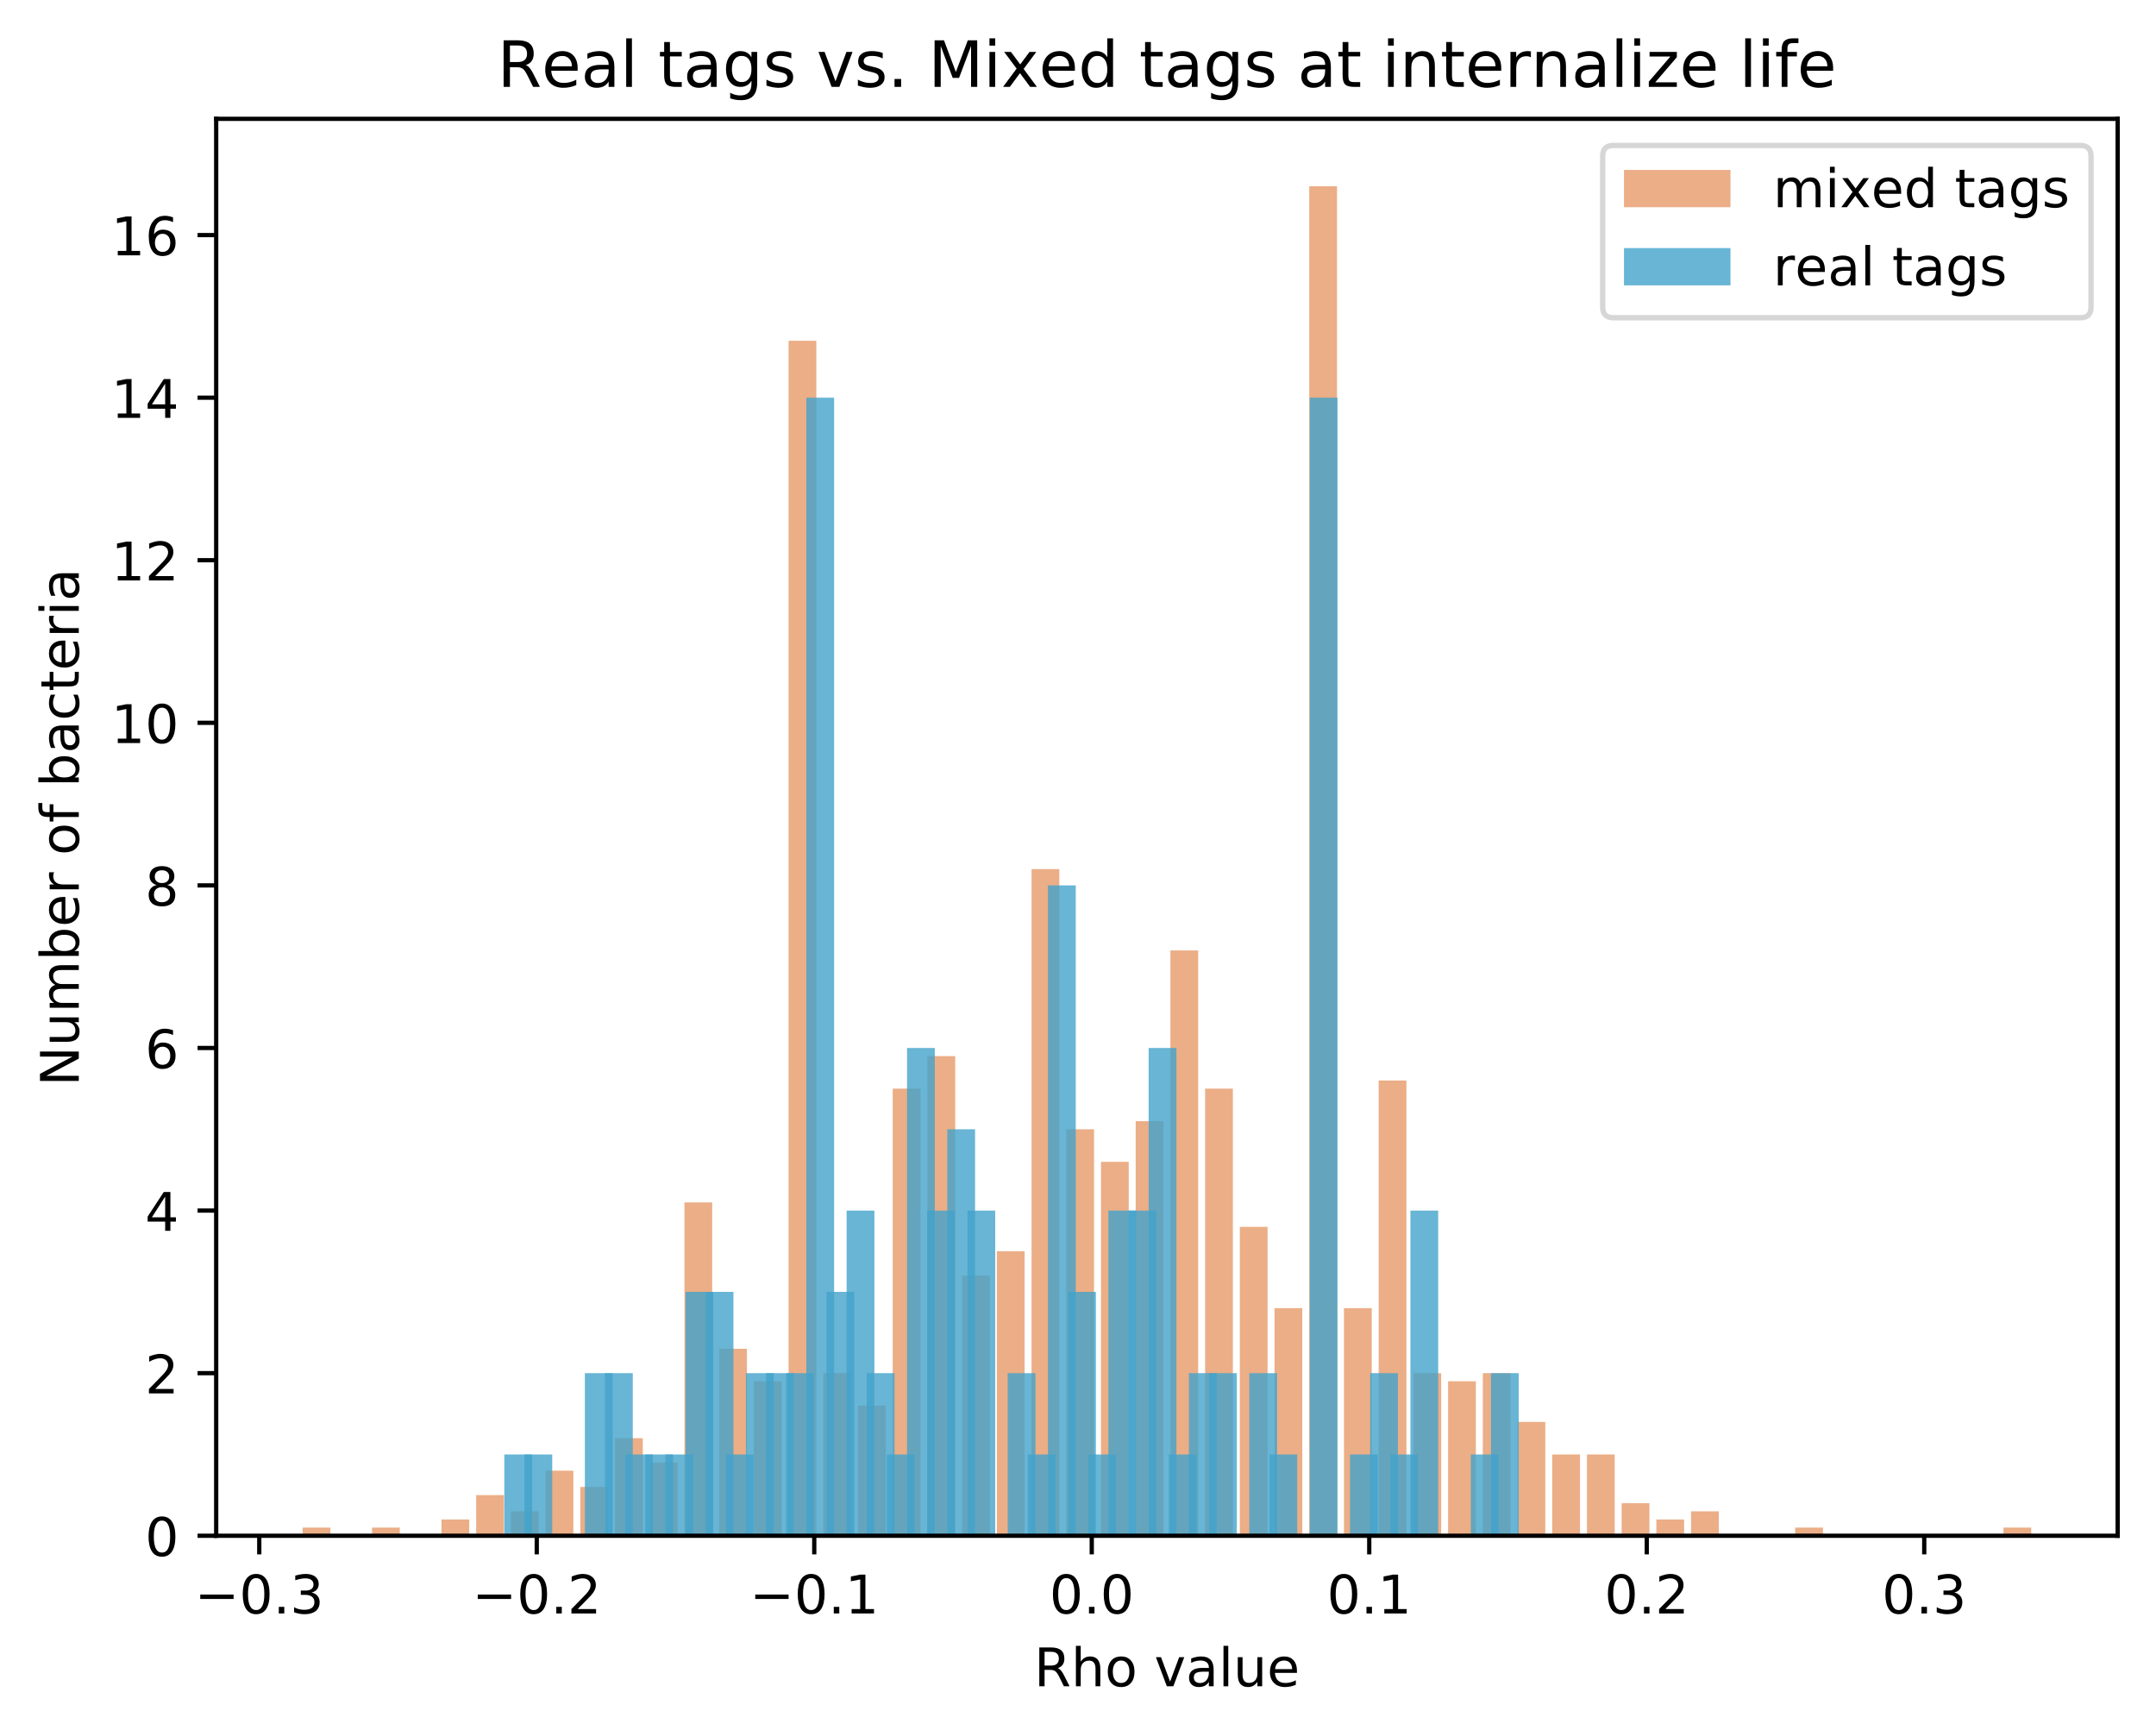 <?xml version="1.0" encoding="utf-8" standalone="no"?>
<!DOCTYPE svg PUBLIC "-//W3C//DTD SVG 1.1//EN"
  "http://www.w3.org/Graphics/SVG/1.1/DTD/svg11.dtd">
<!-- Created with matplotlib (https://matplotlib.org/) -->
<svg height="325.986pt" version="1.1" viewBox="0 0 404.923 325.986" width="404.923pt" xmlns="http://www.w3.org/2000/svg" xmlns:xlink="http://www.w3.org/1999/xlink">
 <defs>
  <style type="text/css">
*{stroke-linecap:butt;stroke-linejoin:round;}
  </style>
 </defs>
 <g id="figure_1">
  <g id="patch_1">
   <path d="M 0 325.986 
L 404.923 325.986 
L 404.923 0 
L 0 0 
z
" style="fill:#ffffff;"/>
  </g>
  <g id="axes_1">
   <g id="patch_2">
    <path d="M 40.603 288.43 
L 397.723 288.43 
L 397.723 22.318 
L 40.603 22.318 
z
" style="fill:#ffffff;"/>
   </g>
   <g id="patch_3">
    <path clip-path="url(#p98c7c4fa79)" d="M 56.836 288.43 
L 62.051 288.43 
L 62.051 286.903 
L 56.836 286.903 
z
" style="fill:#d95f0e;opacity:0.5;"/>
   </g>
   <g id="patch_4">
    <path clip-path="url(#p98c7c4fa79)" d="M 63.355 288.43 
L 68.57 288.43 
L 68.57 288.43 
L 63.355 288.43 
z
" style="fill:#d95f0e;opacity:0.5;"/>
   </g>
   <g id="patch_5">
    <path clip-path="url(#p98c7c4fa79)" d="M 69.874 288.43 
L 75.09 288.43 
L 75.09 286.903 
L 69.874 286.903 
z
" style="fill:#d95f0e;opacity:0.5;"/>
   </g>
   <g id="patch_6">
    <path clip-path="url(#p98c7c4fa79)" d="M 76.393 288.43 
L 81.609 288.43 
L 81.609 288.43 
L 76.393 288.43 
z
" style="fill:#d95f0e;opacity:0.5;"/>
   </g>
   <g id="patch_7">
    <path clip-path="url(#p98c7c4fa79)" d="M 82.913 288.43 
L 88.128 288.43 
L 88.128 285.377 
L 82.913 285.377 
z
" style="fill:#d95f0e;opacity:0.5;"/>
   </g>
   <g id="patch_8">
    <path clip-path="url(#p98c7c4fa79)" d="M 89.432 288.43 
L 94.647 288.43 
L 94.647 280.796 
L 89.432 280.796 
z
" style="fill:#d95f0e;opacity:0.5;"/>
   </g>
   <g id="patch_9">
    <path clip-path="url(#p98c7c4fa79)" d="M 95.951 288.43 
L 101.166 288.43 
L 101.166 283.85 
L 95.951 283.85 
z
" style="fill:#d95f0e;opacity:0.5;"/>
   </g>
   <g id="patch_10">
    <path clip-path="url(#p98c7c4fa79)" d="M 102.47 288.43 
L 107.685 288.43 
L 107.685 276.216 
L 102.47 276.216 
z
" style="fill:#d95f0e;opacity:0.5;"/>
   </g>
   <g id="patch_11">
    <path clip-path="url(#p98c7c4fa79)" d="M 108.989 288.43 
L 114.205 288.43 
L 114.205 279.27 
L 108.989 279.27 
z
" style="fill:#d95f0e;opacity:0.5;"/>
   </g>
   <g id="patch_12">
    <path clip-path="url(#p98c7c4fa79)" d="M 115.508 288.43 
L 120.724 288.43 
L 120.724 270.109 
L 115.508 270.109 
z
" style="fill:#d95f0e;opacity:0.5;"/>
   </g>
   <g id="patch_13">
    <path clip-path="url(#p98c7c4fa79)" d="M 122.028 288.43 
L 127.243 288.43 
L 127.243 274.689 
L 122.028 274.689 
z
" style="fill:#d95f0e;opacity:0.5;"/>
   </g>
   <g id="patch_14">
    <path clip-path="url(#p98c7c4fa79)" d="M 128.547 288.43 
L 133.762 288.43 
L 133.762 225.833 
L 128.547 225.833 
z
" style="fill:#d95f0e;opacity:0.5;"/>
   </g>
   <g id="patch_15">
    <path clip-path="url(#p98c7c4fa79)" d="M 135.066 288.43 
L 140.281 288.43 
L 140.281 253.315 
L 135.066 253.315 
z
" style="fill:#d95f0e;opacity:0.5;"/>
   </g>
   <g id="patch_16">
    <path clip-path="url(#p98c7c4fa79)" d="M 141.585 288.43 
L 146.8 288.43 
L 146.8 259.422 
L 141.585 259.422 
z
" style="fill:#d95f0e;opacity:0.5;"/>
   </g>
   <g id="patch_17">
    <path clip-path="url(#p98c7c4fa79)" d="M 148.104 288.43 
L 153.32 288.43 
L 153.32 63.998 
L 148.104 63.998 
z
" style="fill:#d95f0e;opacity:0.5;"/>
   </g>
   <g id="patch_18">
    <path clip-path="url(#p98c7c4fa79)" d="M 154.623 288.43 
L 159.839 288.43 
L 159.839 257.895 
L 154.623 257.895 
z
" style="fill:#d95f0e;opacity:0.5;"/>
   </g>
   <g id="patch_19">
    <path clip-path="url(#p98c7c4fa79)" d="M 161.143 288.43 
L 166.358 288.43 
L 166.358 264.002 
L 161.143 264.002 
z
" style="fill:#d95f0e;opacity:0.5;"/>
   </g>
   <g id="patch_20">
    <path clip-path="url(#p98c7c4fa79)" d="M 167.662 288.43 
L 172.877 288.43 
L 172.877 204.459 
L 167.662 204.459 
z
" style="fill:#d95f0e;opacity:0.5;"/>
   </g>
   <g id="patch_21">
    <path clip-path="url(#p98c7c4fa79)" d="M 174.181 288.43 
L 179.396 288.43 
L 179.396 198.352 
L 174.181 198.352 
z
" style="fill:#d95f0e;opacity:0.5;"/>
   </g>
   <g id="patch_22">
    <path clip-path="url(#p98c7c4fa79)" d="M 180.7 288.43 
L 185.915 288.43 
L 185.915 239.574 
L 180.7 239.574 
z
" style="fill:#d95f0e;opacity:0.5;"/>
   </g>
   <g id="patch_23">
    <path clip-path="url(#p98c7c4fa79)" d="M 187.219 288.43 
L 192.435 288.43 
L 192.435 234.994 
L 187.219 234.994 
z
" style="fill:#d95f0e;opacity:0.5;"/>
   </g>
   <g id="patch_24">
    <path clip-path="url(#p98c7c4fa79)" d="M 193.738 288.43 
L 198.954 288.43 
L 198.954 163.237 
L 193.738 163.237 
z
" style="fill:#d95f0e;opacity:0.5;"/>
   </g>
   <g id="patch_25">
    <path clip-path="url(#p98c7c4fa79)" d="M 200.258 288.43 
L 205.473 288.43 
L 205.473 212.093 
L 200.258 212.093 
z
" style="fill:#d95f0e;opacity:0.5;"/>
   </g>
   <g id="patch_26">
    <path clip-path="url(#p98c7c4fa79)" d="M 206.777 288.43 
L 211.992 288.43 
L 211.992 218.2 
L 206.777 218.2 
z
" style="fill:#d95f0e;opacity:0.5;"/>
   </g>
   <g id="patch_27">
    <path clip-path="url(#p98c7c4fa79)" d="M 213.296 288.43 
L 218.511 288.43 
L 218.511 210.566 
L 213.296 210.566 
z
" style="fill:#d95f0e;opacity:0.5;"/>
   </g>
   <g id="patch_28">
    <path clip-path="url(#p98c7c4fa79)" d="M 219.815 288.43 
L 225.03 288.43 
L 225.03 178.504 
L 219.815 178.504 
z
" style="fill:#d95f0e;opacity:0.5;"/>
   </g>
   <g id="patch_29">
    <path clip-path="url(#p98c7c4fa79)" d="M 226.334 288.43 
L 231.55 288.43 
L 231.55 204.459 
L 226.334 204.459 
z
" style="fill:#d95f0e;opacity:0.5;"/>
   </g>
   <g id="patch_30">
    <path clip-path="url(#p98c7c4fa79)" d="M 232.853 288.43 
L 238.069 288.43 
L 238.069 230.414 
L 232.853 230.414 
z
" style="fill:#d95f0e;opacity:0.5;"/>
   </g>
   <g id="patch_31">
    <path clip-path="url(#p98c7c4fa79)" d="M 239.373 288.43 
L 244.588 288.43 
L 244.588 245.681 
L 239.373 245.681 
z
" style="fill:#d95f0e;opacity:0.5;"/>
   </g>
   <g id="patch_32">
    <path clip-path="url(#p98c7c4fa79)" d="M 245.892 288.43 
L 251.107 288.43 
L 251.107 34.99 
L 245.892 34.99 
z
" style="fill:#d95f0e;opacity:0.5;"/>
   </g>
   <g id="patch_33">
    <path clip-path="url(#p98c7c4fa79)" d="M 252.411 288.43 
L 257.626 288.43 
L 257.626 245.681 
L 252.411 245.681 
z
" style="fill:#d95f0e;opacity:0.5;"/>
   </g>
   <g id="patch_34">
    <path clip-path="url(#p98c7c4fa79)" d="M 258.93 288.43 
L 264.145 288.43 
L 264.145 202.932 
L 258.93 202.932 
z
" style="fill:#d95f0e;opacity:0.5;"/>
   </g>
   <g id="patch_35">
    <path clip-path="url(#p98c7c4fa79)" d="M 265.449 288.43 
L 270.665 288.43 
L 270.665 257.895 
L 265.449 257.895 
z
" style="fill:#d95f0e;opacity:0.5;"/>
   </g>
   <g id="patch_36">
    <path clip-path="url(#p98c7c4fa79)" d="M 271.968 288.43 
L 277.184 288.43 
L 277.184 259.422 
L 271.968 259.422 
z
" style="fill:#d95f0e;opacity:0.5;"/>
   </g>
   <g id="patch_37">
    <path clip-path="url(#p98c7c4fa79)" d="M 278.488 288.43 
L 283.703 288.43 
L 283.703 257.895 
L 278.488 257.895 
z
" style="fill:#d95f0e;opacity:0.5;"/>
   </g>
   <g id="patch_38">
    <path clip-path="url(#p98c7c4fa79)" d="M 285.007 288.43 
L 290.222 288.43 
L 290.222 267.056 
L 285.007 267.056 
z
" style="fill:#d95f0e;opacity:0.5;"/>
   </g>
   <g id="patch_39">
    <path clip-path="url(#p98c7c4fa79)" d="M 291.526 288.43 
L 296.741 288.43 
L 296.741 273.163 
L 291.526 273.163 
z
" style="fill:#d95f0e;opacity:0.5;"/>
   </g>
   <g id="patch_40">
    <path clip-path="url(#p98c7c4fa79)" d="M 298.045 288.43 
L 303.26 288.43 
L 303.26 273.163 
L 298.045 273.163 
z
" style="fill:#d95f0e;opacity:0.5;"/>
   </g>
   <g id="patch_41">
    <path clip-path="url(#p98c7c4fa79)" d="M 304.564 288.43 
L 309.78 288.43 
L 309.78 282.323 
L 304.564 282.323 
z
" style="fill:#d95f0e;opacity:0.5;"/>
   </g>
   <g id="patch_42">
    <path clip-path="url(#p98c7c4fa79)" d="M 311.083 288.43 
L 316.299 288.43 
L 316.299 285.377 
L 311.083 285.377 
z
" style="fill:#d95f0e;opacity:0.5;"/>
   </g>
   <g id="patch_43">
    <path clip-path="url(#p98c7c4fa79)" d="M 317.603 288.43 
L 322.818 288.43 
L 322.818 283.85 
L 317.603 283.85 
z
" style="fill:#d95f0e;opacity:0.5;"/>
   </g>
   <g id="patch_44">
    <path clip-path="url(#p98c7c4fa79)" d="M 324.122 288.43 
L 329.337 288.43 
L 329.337 288.43 
L 324.122 288.43 
z
" style="fill:#d95f0e;opacity:0.5;"/>
   </g>
   <g id="patch_45">
    <path clip-path="url(#p98c7c4fa79)" d="M 330.641 288.43 
L 335.856 288.43 
L 335.856 288.43 
L 330.641 288.43 
z
" style="fill:#d95f0e;opacity:0.5;"/>
   </g>
   <g id="patch_46">
    <path clip-path="url(#p98c7c4fa79)" d="M 337.16 288.43 
L 342.375 288.43 
L 342.375 286.903 
L 337.16 286.903 
z
" style="fill:#d95f0e;opacity:0.5;"/>
   </g>
   <g id="patch_47">
    <path clip-path="url(#p98c7c4fa79)" d="M 343.679 288.43 
L 348.895 288.43 
L 348.895 288.43 
L 343.679 288.43 
z
" style="fill:#d95f0e;opacity:0.5;"/>
   </g>
   <g id="patch_48">
    <path clip-path="url(#p98c7c4fa79)" d="M 350.198 288.43 
L 355.414 288.43 
L 355.414 288.43 
L 350.198 288.43 
z
" style="fill:#d95f0e;opacity:0.5;"/>
   </g>
   <g id="patch_49">
    <path clip-path="url(#p98c7c4fa79)" d="M 356.718 288.43 
L 361.933 288.43 
L 361.933 288.43 
L 356.718 288.43 
z
" style="fill:#d95f0e;opacity:0.5;"/>
   </g>
   <g id="patch_50">
    <path clip-path="url(#p98c7c4fa79)" d="M 363.237 288.43 
L 368.452 288.43 
L 368.452 288.43 
L 363.237 288.43 
z
" style="fill:#d95f0e;opacity:0.5;"/>
   </g>
   <g id="patch_51">
    <path clip-path="url(#p98c7c4fa79)" d="M 369.756 288.43 
L 374.971 288.43 
L 374.971 288.43 
L 369.756 288.43 
z
" style="fill:#d95f0e;opacity:0.5;"/>
   </g>
   <g id="patch_52">
    <path clip-path="url(#p98c7c4fa79)" d="M 376.275 288.43 
L 381.49 288.43 
L 381.49 286.903 
L 376.275 286.903 
z
" style="fill:#d95f0e;opacity:0.5;"/>
   </g>
   <g id="patch_53">
    <path clip-path="url(#p98c7c4fa79)" d="M 94.717 288.43 
L 99.932 288.43 
L 99.932 273.163 
L 94.717 273.163 
z
" style="fill:#43a2ca;opacity:0.8;"/>
   </g>
   <g id="patch_54">
    <path clip-path="url(#p98c7c4fa79)" d="M 98.499 288.43 
L 103.714 288.43 
L 103.714 273.163 
L 98.499 273.163 
z
" style="fill:#43a2ca;opacity:0.8;"/>
   </g>
   <g id="patch_55">
    <path clip-path="url(#p98c7c4fa79)" d="M 102.28 288.43 
L 107.496 288.43 
L 107.496 288.43 
L 102.28 288.43 
z
" style="fill:#43a2ca;opacity:0.8;"/>
   </g>
   <g id="patch_56">
    <path clip-path="url(#p98c7c4fa79)" d="M 106.062 288.43 
L 111.277 288.43 
L 111.277 288.43 
L 106.062 288.43 
z
" style="fill:#43a2ca;opacity:0.8;"/>
   </g>
   <g id="patch_57">
    <path clip-path="url(#p98c7c4fa79)" d="M 109.844 288.43 
L 115.059 288.43 
L 115.059 257.895 
L 109.844 257.895 
z
" style="fill:#43a2ca;opacity:0.8;"/>
   </g>
   <g id="patch_58">
    <path clip-path="url(#p98c7c4fa79)" d="M 113.625 288.43 
L 118.841 288.43 
L 118.841 257.895 
L 113.625 257.895 
z
" style="fill:#43a2ca;opacity:0.8;"/>
   </g>
   <g id="patch_59">
    <path clip-path="url(#p98c7c4fa79)" d="M 117.407 288.43 
L 122.622 288.43 
L 122.622 273.163 
L 117.407 273.163 
z
" style="fill:#43a2ca;opacity:0.8;"/>
   </g>
   <g id="patch_60">
    <path clip-path="url(#p98c7c4fa79)" d="M 121.189 288.43 
L 126.404 288.43 
L 126.404 273.163 
L 121.189 273.163 
z
" style="fill:#43a2ca;opacity:0.8;"/>
   </g>
   <g id="patch_61">
    <path clip-path="url(#p98c7c4fa79)" d="M 124.97 288.43 
L 130.186 288.43 
L 130.186 273.163 
L 124.97 273.163 
z
" style="fill:#43a2ca;opacity:0.8;"/>
   </g>
   <g id="patch_62">
    <path clip-path="url(#p98c7c4fa79)" d="M 128.752 288.43 
L 133.967 288.43 
L 133.967 242.628 
L 128.752 242.628 
z
" style="fill:#43a2ca;opacity:0.8;"/>
   </g>
   <g id="patch_63">
    <path clip-path="url(#p98c7c4fa79)" d="M 132.534 288.43 
L 137.749 288.43 
L 137.749 242.628 
L 132.534 242.628 
z
" style="fill:#43a2ca;opacity:0.8;"/>
   </g>
   <g id="patch_64">
    <path clip-path="url(#p98c7c4fa79)" d="M 136.315 288.43 
L 141.531 288.43 
L 141.531 273.163 
L 136.315 273.163 
z
" style="fill:#43a2ca;opacity:0.8;"/>
   </g>
   <g id="patch_65">
    <path clip-path="url(#p98c7c4fa79)" d="M 140.097 288.43 
L 145.313 288.43 
L 145.313 257.895 
L 140.097 257.895 
z
" style="fill:#43a2ca;opacity:0.8;"/>
   </g>
   <g id="patch_66">
    <path clip-path="url(#p98c7c4fa79)" d="M 143.879 288.43 
L 149.094 288.43 
L 149.094 257.895 
L 143.879 257.895 
z
" style="fill:#43a2ca;opacity:0.8;"/>
   </g>
   <g id="patch_67">
    <path clip-path="url(#p98c7c4fa79)" d="M 147.661 288.43 
L 152.876 288.43 
L 152.876 257.895 
L 147.661 257.895 
z
" style="fill:#43a2ca;opacity:0.8;"/>
   </g>
   <g id="patch_68">
    <path clip-path="url(#p98c7c4fa79)" d="M 151.442 288.43 
L 156.658 288.43 
L 156.658 74.686 
L 151.442 74.686 
z
" style="fill:#43a2ca;opacity:0.8;"/>
   </g>
   <g id="patch_69">
    <path clip-path="url(#p98c7c4fa79)" d="M 155.224 288.43 
L 160.439 288.43 
L 160.439 242.628 
L 155.224 242.628 
z
" style="fill:#43a2ca;opacity:0.8;"/>
   </g>
   <g id="patch_70">
    <path clip-path="url(#p98c7c4fa79)" d="M 159.006 288.43 
L 164.221 288.43 
L 164.221 227.36 
L 159.006 227.36 
z
" style="fill:#43a2ca;opacity:0.8;"/>
   </g>
   <g id="patch_71">
    <path clip-path="url(#p98c7c4fa79)" d="M 162.787 288.43 
L 168.003 288.43 
L 168.003 257.895 
L 162.787 257.895 
z
" style="fill:#43a2ca;opacity:0.8;"/>
   </g>
   <g id="patch_72">
    <path clip-path="url(#p98c7c4fa79)" d="M 166.569 288.43 
L 171.784 288.43 
L 171.784 273.163 
L 166.569 273.163 
z
" style="fill:#43a2ca;opacity:0.8;"/>
   </g>
   <g id="patch_73">
    <path clip-path="url(#p98c7c4fa79)" d="M 170.351 288.43 
L 175.566 288.43 
L 175.566 196.825 
L 170.351 196.825 
z
" style="fill:#43a2ca;opacity:0.8;"/>
   </g>
   <g id="patch_74">
    <path clip-path="url(#p98c7c4fa79)" d="M 174.132 288.43 
L 179.348 288.43 
L 179.348 227.36 
L 174.132 227.36 
z
" style="fill:#43a2ca;opacity:0.8;"/>
   </g>
   <g id="patch_75">
    <path clip-path="url(#p98c7c4fa79)" d="M 177.914 288.43 
L 183.129 288.43 
L 183.129 212.093 
L 177.914 212.093 
z
" style="fill:#43a2ca;opacity:0.8;"/>
   </g>
   <g id="patch_76">
    <path clip-path="url(#p98c7c4fa79)" d="M 181.696 288.43 
L 186.911 288.43 
L 186.911 227.36 
L 181.696 227.36 
z
" style="fill:#43a2ca;opacity:0.8;"/>
   </g>
   <g id="patch_77">
    <path clip-path="url(#p98c7c4fa79)" d="M 185.477 288.43 
L 190.693 288.43 
L 190.693 288.43 
L 185.477 288.43 
z
" style="fill:#43a2ca;opacity:0.8;"/>
   </g>
   <g id="patch_78">
    <path clip-path="url(#p98c7c4fa79)" d="M 189.259 288.43 
L 194.475 288.43 
L 194.475 257.895 
L 189.259 257.895 
z
" style="fill:#43a2ca;opacity:0.8;"/>
   </g>
   <g id="patch_79">
    <path clip-path="url(#p98c7c4fa79)" d="M 193.041 288.43 
L 198.256 288.43 
L 198.256 273.163 
L 193.041 273.163 
z
" style="fill:#43a2ca;opacity:0.8;"/>
   </g>
   <g id="patch_80">
    <path clip-path="url(#p98c7c4fa79)" d="M 196.823 288.43 
L 202.038 288.43 
L 202.038 166.29 
L 196.823 166.29 
z
" style="fill:#43a2ca;opacity:0.8;"/>
   </g>
   <g id="patch_81">
    <path clip-path="url(#p98c7c4fa79)" d="M 200.604 288.43 
L 205.82 288.43 
L 205.82 242.628 
L 200.604 242.628 
z
" style="fill:#43a2ca;opacity:0.8;"/>
   </g>
   <g id="patch_82">
    <path clip-path="url(#p98c7c4fa79)" d="M 204.386 288.43 
L 209.601 288.43 
L 209.601 273.163 
L 204.386 273.163 
z
" style="fill:#43a2ca;opacity:0.8;"/>
   </g>
   <g id="patch_83">
    <path clip-path="url(#p98c7c4fa79)" d="M 208.168 288.43 
L 213.383 288.43 
L 213.383 227.36 
L 208.168 227.36 
z
" style="fill:#43a2ca;opacity:0.8;"/>
   </g>
   <g id="patch_84">
    <path clip-path="url(#p98c7c4fa79)" d="M 211.949 288.43 
L 217.165 288.43 
L 217.165 227.36 
L 211.949 227.36 
z
" style="fill:#43a2ca;opacity:0.8;"/>
   </g>
   <g id="patch_85">
    <path clip-path="url(#p98c7c4fa79)" d="M 215.731 288.43 
L 220.946 288.43 
L 220.946 196.825 
L 215.731 196.825 
z
" style="fill:#43a2ca;opacity:0.8;"/>
   </g>
   <g id="patch_86">
    <path clip-path="url(#p98c7c4fa79)" d="M 219.513 288.43 
L 224.728 288.43 
L 224.728 273.163 
L 219.513 273.163 
z
" style="fill:#43a2ca;opacity:0.8;"/>
   </g>
   <g id="patch_87">
    <path clip-path="url(#p98c7c4fa79)" d="M 223.294 288.43 
L 228.51 288.43 
L 228.51 257.895 
L 223.294 257.895 
z
" style="fill:#43a2ca;opacity:0.8;"/>
   </g>
   <g id="patch_88">
    <path clip-path="url(#p98c7c4fa79)" d="M 227.076 288.43 
L 232.291 288.43 
L 232.291 257.895 
L 227.076 257.895 
z
" style="fill:#43a2ca;opacity:0.8;"/>
   </g>
   <g id="patch_89">
    <path clip-path="url(#p98c7c4fa79)" d="M 230.858 288.43 
L 236.073 288.43 
L 236.073 288.43 
L 230.858 288.43 
z
" style="fill:#43a2ca;opacity:0.8;"/>
   </g>
   <g id="patch_90">
    <path clip-path="url(#p98c7c4fa79)" d="M 234.639 288.43 
L 239.855 288.43 
L 239.855 257.895 
L 234.639 257.895 
z
" style="fill:#43a2ca;opacity:0.8;"/>
   </g>
   <g id="patch_91">
    <path clip-path="url(#p98c7c4fa79)" d="M 238.421 288.43 
L 243.637 288.43 
L 243.637 273.163 
L 238.421 273.163 
z
" style="fill:#43a2ca;opacity:0.8;"/>
   </g>
   <g id="patch_92">
    <path clip-path="url(#p98c7c4fa79)" d="M 242.203 288.43 
L 247.418 288.43 
L 247.418 288.43 
L 242.203 288.43 
z
" style="fill:#43a2ca;opacity:0.8;"/>
   </g>
   <g id="patch_93">
    <path clip-path="url(#p98c7c4fa79)" d="M 245.985 288.43 
L 251.2 288.43 
L 251.2 74.686 
L 245.985 74.686 
z
" style="fill:#43a2ca;opacity:0.8;"/>
   </g>
   <g id="patch_94">
    <path clip-path="url(#p98c7c4fa79)" d="M 249.766 288.43 
L 254.982 288.43 
L 254.982 288.43 
L 249.766 288.43 
z
" style="fill:#43a2ca;opacity:0.8;"/>
   </g>
   <g id="patch_95">
    <path clip-path="url(#p98c7c4fa79)" d="M 253.548 288.43 
L 258.763 288.43 
L 258.763 273.163 
L 253.548 273.163 
z
" style="fill:#43a2ca;opacity:0.8;"/>
   </g>
   <g id="patch_96">
    <path clip-path="url(#p98c7c4fa79)" d="M 257.33 288.43 
L 262.545 288.43 
L 262.545 257.895 
L 257.33 257.895 
z
" style="fill:#43a2ca;opacity:0.8;"/>
   </g>
   <g id="patch_97">
    <path clip-path="url(#p98c7c4fa79)" d="M 261.111 288.43 
L 266.327 288.43 
L 266.327 273.163 
L 261.111 273.163 
z
" style="fill:#43a2ca;opacity:0.8;"/>
   </g>
   <g id="patch_98">
    <path clip-path="url(#p98c7c4fa79)" d="M 264.893 288.43 
L 270.108 288.43 
L 270.108 227.36 
L 264.893 227.36 
z
" style="fill:#43a2ca;opacity:0.8;"/>
   </g>
   <g id="patch_99">
    <path clip-path="url(#p98c7c4fa79)" d="M 268.675 288.43 
L 273.89 288.43 
L 273.89 288.43 
L 268.675 288.43 
z
" style="fill:#43a2ca;opacity:0.8;"/>
   </g>
   <g id="patch_100">
    <path clip-path="url(#p98c7c4fa79)" d="M 272.456 288.43 
L 277.672 288.43 
L 277.672 288.43 
L 272.456 288.43 
z
" style="fill:#43a2ca;opacity:0.8;"/>
   </g>
   <g id="patch_101">
    <path clip-path="url(#p98c7c4fa79)" d="M 276.238 288.43 
L 281.453 288.43 
L 281.453 273.163 
L 276.238 273.163 
z
" style="fill:#43a2ca;opacity:0.8;"/>
   </g>
   <g id="patch_102">
    <path clip-path="url(#p98c7c4fa79)" d="M 280.02 288.43 
L 285.235 288.43 
L 285.235 257.895 
L 280.02 257.895 
z
" style="fill:#43a2ca;opacity:0.8;"/>
   </g>
   <g id="matplotlib.axis_1">
    <g id="xtick_1">
     <g id="line2d_1">
      <defs>
       <path d="M 0 0 
L 0 3.5 
" id="m5a8a839e14" style="stroke:#000000;stroke-width:0.8;"/>
      </defs>
      <g>
       <use style="stroke:#000000;stroke-width:0.8;" x="48.693" xlink:href="#m5a8a839e14" y="288.43"/>
      </g>
     </g>
     <g id="text_1">
      <!-- −0.3 -->
      <defs>
       <path d="M 10.594 35.5 
L 73.188 35.5 
L 73.188 27.203 
L 10.594 27.203 
z
" id="DejaVuSans-8722"/>
       <path d="M 31.781 66.406 
Q 24.172 66.406 20.328 58.906 
Q 16.5 51.422 16.5 36.375 
Q 16.5 21.391 20.328 13.891 
Q 24.172 6.391 31.781 6.391 
Q 39.453 6.391 43.281 13.891 
Q 47.125 21.391 47.125 36.375 
Q 47.125 51.422 43.281 58.906 
Q 39.453 66.406 31.781 66.406 
z
M 31.781 74.219 
Q 44.047 74.219 50.516 64.516 
Q 56.984 54.828 56.984 36.375 
Q 56.984 17.969 50.516 8.266 
Q 44.047 -1.422 31.781 -1.422 
Q 19.531 -1.422 13.062 8.266 
Q 6.594 17.969 6.594 36.375 
Q 6.594 54.828 13.062 64.516 
Q 19.531 74.219 31.781 74.219 
z
" id="DejaVuSans-48"/>
       <path d="M 10.688 12.406 
L 21 12.406 
L 21 0 
L 10.688 0 
z
" id="DejaVuSans-46"/>
       <path d="M 40.578 39.312 
Q 47.656 37.797 51.625 33 
Q 55.609 28.219 55.609 21.188 
Q 55.609 10.406 48.188 4.484 
Q 40.766 -1.422 27.094 -1.422 
Q 22.516 -1.422 17.656 -0.516 
Q 12.797 0.391 7.625 2.203 
L 7.625 11.719 
Q 11.719 9.328 16.594 8.109 
Q 21.484 6.891 26.812 6.891 
Q 36.078 6.891 40.938 10.547 
Q 45.797 14.203 45.797 21.188 
Q 45.797 27.641 41.281 31.266 
Q 36.766 34.906 28.719 34.906 
L 20.219 34.906 
L 20.219 43.016 
L 29.109 43.016 
Q 36.375 43.016 40.234 45.922 
Q 44.094 48.828 44.094 54.297 
Q 44.094 59.906 40.109 62.906 
Q 36.141 65.922 28.719 65.922 
Q 24.656 65.922 20.016 65.031 
Q 15.375 64.156 9.812 62.312 
L 9.812 71.094 
Q 15.438 72.656 20.344 73.438 
Q 25.25 74.219 29.594 74.219 
Q 40.828 74.219 47.359 69.109 
Q 53.906 64.016 53.906 55.328 
Q 53.906 49.266 50.438 45.094 
Q 46.969 40.922 40.578 39.312 
z
" id="DejaVuSans-51"/>
      </defs>
      <g transform="translate(36.551 303.029)scale(0.1 -0.1)">
       <use xlink:href="#DejaVuSans-8722"/>
       <use x="83.789" xlink:href="#DejaVuSans-48"/>
       <use x="147.412" xlink:href="#DejaVuSans-46"/>
       <use x="179.199" xlink:href="#DejaVuSans-51"/>
      </g>
     </g>
    </g>
    <g id="xtick_2">
     <g id="line2d_2">
      <g>
       <use style="stroke:#000000;stroke-width:0.8;" x="100.81" xlink:href="#m5a8a839e14" y="288.43"/>
      </g>
     </g>
     <g id="text_2">
      <!-- −0.2 -->
      <defs>
       <path d="M 19.188 8.297 
L 53.609 8.297 
L 53.609 0 
L 7.328 0 
L 7.328 8.297 
Q 12.938 14.109 22.625 23.891 
Q 32.328 33.688 34.812 36.531 
Q 39.547 41.844 41.422 45.531 
Q 43.312 49.219 43.312 52.781 
Q 43.312 58.594 39.234 62.25 
Q 35.156 65.922 28.609 65.922 
Q 23.969 65.922 18.812 64.312 
Q 13.672 62.703 7.812 59.422 
L 7.812 69.391 
Q 13.766 71.781 18.938 73 
Q 24.125 74.219 28.422 74.219 
Q 39.75 74.219 46.484 68.547 
Q 53.219 62.891 53.219 53.422 
Q 53.219 48.922 51.531 44.891 
Q 49.859 40.875 45.406 35.406 
Q 44.188 33.984 37.641 27.219 
Q 31.109 20.453 19.188 8.297 
z
" id="DejaVuSans-50"/>
      </defs>
      <g transform="translate(88.669 303.029)scale(0.1 -0.1)">
       <use xlink:href="#DejaVuSans-8722"/>
       <use x="83.789" xlink:href="#DejaVuSans-48"/>
       <use x="147.412" xlink:href="#DejaVuSans-46"/>
       <use x="179.199" xlink:href="#DejaVuSans-50"/>
      </g>
     </g>
    </g>
    <g id="xtick_3">
     <g id="line2d_3">
      <g>
       <use style="stroke:#000000;stroke-width:0.8;" x="152.927" xlink:href="#m5a8a839e14" y="288.43"/>
      </g>
     </g>
     <g id="text_3">
      <!-- −0.1 -->
      <defs>
       <path d="M 12.406 8.297 
L 28.516 8.297 
L 28.516 63.922 
L 10.984 60.406 
L 10.984 69.391 
L 28.422 72.906 
L 38.281 72.906 
L 38.281 8.297 
L 54.391 8.297 
L 54.391 0 
L 12.406 0 
z
" id="DejaVuSans-49"/>
      </defs>
      <g transform="translate(140.786 303.029)scale(0.1 -0.1)">
       <use xlink:href="#DejaVuSans-8722"/>
       <use x="83.789" xlink:href="#DejaVuSans-48"/>
       <use x="147.412" xlink:href="#DejaVuSans-46"/>
       <use x="179.199" xlink:href="#DejaVuSans-49"/>
      </g>
     </g>
    </g>
    <g id="xtick_4">
     <g id="line2d_4">
      <g>
       <use style="stroke:#000000;stroke-width:0.8;" x="205.044" xlink:href="#m5a8a839e14" y="288.43"/>
      </g>
     </g>
     <g id="text_4">
      <!-- 0.0 -->
      <g transform="translate(197.093 303.029)scale(0.1 -0.1)">
       <use xlink:href="#DejaVuSans-48"/>
       <use x="63.623" xlink:href="#DejaVuSans-46"/>
       <use x="95.41" xlink:href="#DejaVuSans-48"/>
      </g>
     </g>
    </g>
    <g id="xtick_5">
     <g id="line2d_5">
      <g>
       <use style="stroke:#000000;stroke-width:0.8;" x="257.161" xlink:href="#m5a8a839e14" y="288.43"/>
      </g>
     </g>
     <g id="text_5">
      <!-- 0.1 -->
      <g transform="translate(249.21 303.029)scale(0.1 -0.1)">
       <use xlink:href="#DejaVuSans-48"/>
       <use x="63.623" xlink:href="#DejaVuSans-46"/>
       <use x="95.41" xlink:href="#DejaVuSans-49"/>
      </g>
     </g>
    </g>
    <g id="xtick_6">
     <g id="line2d_6">
      <g>
       <use style="stroke:#000000;stroke-width:0.8;" x="309.278" xlink:href="#m5a8a839e14" y="288.43"/>
      </g>
     </g>
     <g id="text_6">
      <!-- 0.2 -->
      <g transform="translate(301.327 303.029)scale(0.1 -0.1)">
       <use xlink:href="#DejaVuSans-48"/>
       <use x="63.623" xlink:href="#DejaVuSans-46"/>
       <use x="95.41" xlink:href="#DejaVuSans-50"/>
      </g>
     </g>
    </g>
    <g id="xtick_7">
     <g id="line2d_7">
      <g>
       <use style="stroke:#000000;stroke-width:0.8;" x="361.395" xlink:href="#m5a8a839e14" y="288.43"/>
      </g>
     </g>
     <g id="text_7">
      <!-- 0.3 -->
      <g transform="translate(353.444 303.029)scale(0.1 -0.1)">
       <use xlink:href="#DejaVuSans-48"/>
       <use x="63.623" xlink:href="#DejaVuSans-46"/>
       <use x="95.41" xlink:href="#DejaVuSans-51"/>
      </g>
     </g>
    </g>
    <g id="text_8">
     <!-- Rho value -->
     <defs>
      <path d="M 44.391 34.188 
Q 47.562 33.109 50.562 29.594 
Q 53.562 26.078 56.594 19.922 
L 66.609 0 
L 56 0 
L 46.688 18.703 
Q 43.062 26.031 39.672 28.422 
Q 36.281 30.812 30.422 30.812 
L 19.672 30.812 
L 19.672 0 
L 9.812 0 
L 9.812 72.906 
L 32.078 72.906 
Q 44.578 72.906 50.734 67.672 
Q 56.891 62.453 56.891 51.906 
Q 56.891 45.016 53.688 40.469 
Q 50.484 35.938 44.391 34.188 
z
M 19.672 64.797 
L 19.672 38.922 
L 32.078 38.922 
Q 39.203 38.922 42.844 42.219 
Q 46.484 45.516 46.484 51.906 
Q 46.484 58.297 42.844 61.547 
Q 39.203 64.797 32.078 64.797 
z
" id="DejaVuSans-82"/>
      <path d="M 54.891 33.016 
L 54.891 0 
L 45.906 0 
L 45.906 32.719 
Q 45.906 40.484 42.875 44.328 
Q 39.844 48.188 33.797 48.188 
Q 26.516 48.188 22.312 43.547 
Q 18.109 38.922 18.109 30.906 
L 18.109 0 
L 9.078 0 
L 9.078 75.984 
L 18.109 75.984 
L 18.109 46.188 
Q 21.344 51.125 25.703 53.562 
Q 30.078 56 35.797 56 
Q 45.219 56 50.047 50.172 
Q 54.891 44.344 54.891 33.016 
z
" id="DejaVuSans-104"/>
      <path d="M 30.609 48.391 
Q 23.391 48.391 19.188 42.75 
Q 14.984 37.109 14.984 27.297 
Q 14.984 17.484 19.156 11.844 
Q 23.344 6.203 30.609 6.203 
Q 37.797 6.203 41.984 11.859 
Q 46.188 17.531 46.188 27.297 
Q 46.188 37.016 41.984 42.703 
Q 37.797 48.391 30.609 48.391 
z
M 30.609 56 
Q 42.328 56 49.016 48.375 
Q 55.719 40.766 55.719 27.297 
Q 55.719 13.875 49.016 6.219 
Q 42.328 -1.422 30.609 -1.422 
Q 18.844 -1.422 12.172 6.219 
Q 5.516 13.875 5.516 27.297 
Q 5.516 40.766 12.172 48.375 
Q 18.844 56 30.609 56 
z
" id="DejaVuSans-111"/>
      <path id="DejaVuSans-32"/>
      <path d="M 2.984 54.688 
L 12.5 54.688 
L 29.594 8.797 
L 46.688 54.688 
L 56.203 54.688 
L 35.688 0 
L 23.484 0 
z
" id="DejaVuSans-118"/>
      <path d="M 34.281 27.484 
Q 23.391 27.484 19.188 25 
Q 14.984 22.516 14.984 16.5 
Q 14.984 11.719 18.141 8.906 
Q 21.297 6.109 26.703 6.109 
Q 34.188 6.109 38.703 11.406 
Q 43.219 16.703 43.219 25.484 
L 43.219 27.484 
z
M 52.203 31.203 
L 52.203 0 
L 43.219 0 
L 43.219 8.297 
Q 40.141 3.328 35.547 0.953 
Q 30.953 -1.422 24.312 -1.422 
Q 15.922 -1.422 10.953 3.297 
Q 6 8.016 6 15.922 
Q 6 25.141 12.172 29.828 
Q 18.359 34.516 30.609 34.516 
L 43.219 34.516 
L 43.219 35.406 
Q 43.219 41.609 39.141 45 
Q 35.062 48.391 27.688 48.391 
Q 23 48.391 18.547 47.266 
Q 14.109 46.141 10.016 43.891 
L 10.016 52.203 
Q 14.938 54.109 19.578 55.047 
Q 24.219 56 28.609 56 
Q 40.484 56 46.344 49.844 
Q 52.203 43.703 52.203 31.203 
z
" id="DejaVuSans-97"/>
      <path d="M 9.422 75.984 
L 18.406 75.984 
L 18.406 0 
L 9.422 0 
z
" id="DejaVuSans-108"/>
      <path d="M 8.5 21.578 
L 8.5 54.688 
L 17.484 54.688 
L 17.484 21.922 
Q 17.484 14.156 20.5 10.266 
Q 23.531 6.391 29.594 6.391 
Q 36.859 6.391 41.078 11.031 
Q 45.312 15.672 45.312 23.688 
L 45.312 54.688 
L 54.297 54.688 
L 54.297 0 
L 45.312 0 
L 45.312 8.406 
Q 42.047 3.422 37.719 1 
Q 33.406 -1.422 27.688 -1.422 
Q 18.266 -1.422 13.375 4.438 
Q 8.5 10.297 8.5 21.578 
z
M 31.109 56 
z
" id="DejaVuSans-117"/>
      <path d="M 56.203 29.594 
L 56.203 25.203 
L 14.891 25.203 
Q 15.484 15.922 20.484 11.062 
Q 25.484 6.203 34.422 6.203 
Q 39.594 6.203 44.453 7.469 
Q 49.312 8.734 54.109 11.281 
L 54.109 2.781 
Q 49.266 0.734 44.188 -0.344 
Q 39.109 -1.422 33.891 -1.422 
Q 20.797 -1.422 13.156 6.188 
Q 5.516 13.812 5.516 26.812 
Q 5.516 40.234 12.766 48.109 
Q 20.016 56 32.328 56 
Q 43.359 56 49.781 48.891 
Q 56.203 41.797 56.203 29.594 
z
M 47.219 32.234 
Q 47.125 39.594 43.094 43.984 
Q 39.062 48.391 32.422 48.391 
Q 24.906 48.391 20.391 44.141 
Q 15.875 39.891 15.188 32.172 
z
" id="DejaVuSans-101"/>
     </defs>
     <g transform="translate(194.214 316.707)scale(0.1 -0.1)">
      <use xlink:href="#DejaVuSans-82"/>
      <use x="69.482" xlink:href="#DejaVuSans-104"/>
      <use x="132.861" xlink:href="#DejaVuSans-111"/>
      <use x="194.043" xlink:href="#DejaVuSans-32"/>
      <use x="225.83" xlink:href="#DejaVuSans-118"/>
      <use x="285.01" xlink:href="#DejaVuSans-97"/>
      <use x="346.289" xlink:href="#DejaVuSans-108"/>
      <use x="374.072" xlink:href="#DejaVuSans-117"/>
      <use x="437.451" xlink:href="#DejaVuSans-101"/>
     </g>
    </g>
   </g>
   <g id="matplotlib.axis_2">
    <g id="ytick_1">
     <g id="line2d_8">
      <defs>
       <path d="M 0 0 
L -3.5 0 
" id="ma62df194dd" style="stroke:#000000;stroke-width:0.8;"/>
      </defs>
      <g>
       <use style="stroke:#000000;stroke-width:0.8;" x="40.603" xlink:href="#ma62df194dd" y="288.43"/>
      </g>
     </g>
     <g id="text_9">
      <!-- 0 -->
      <g transform="translate(27.241 292.229)scale(0.1 -0.1)">
       <use xlink:href="#DejaVuSans-48"/>
      </g>
     </g>
    </g>
    <g id="ytick_2">
     <g id="line2d_9">
      <g>
       <use style="stroke:#000000;stroke-width:0.8;" x="40.603" xlink:href="#ma62df194dd" y="257.895"/>
      </g>
     </g>
     <g id="text_10">
      <!-- 2 -->
      <g transform="translate(27.241 261.694)scale(0.1 -0.1)">
       <use xlink:href="#DejaVuSans-50"/>
      </g>
     </g>
    </g>
    <g id="ytick_3">
     <g id="line2d_10">
      <g>
       <use style="stroke:#000000;stroke-width:0.8;" x="40.603" xlink:href="#ma62df194dd" y="227.36"/>
      </g>
     </g>
     <g id="text_11">
      <!-- 4 -->
      <defs>
       <path d="M 37.797 64.312 
L 12.891 25.391 
L 37.797 25.391 
z
M 35.203 72.906 
L 47.609 72.906 
L 47.609 25.391 
L 58.016 25.391 
L 58.016 17.188 
L 47.609 17.188 
L 47.609 0 
L 37.797 0 
L 37.797 17.188 
L 4.891 17.188 
L 4.891 26.703 
z
" id="DejaVuSans-52"/>
      </defs>
      <g transform="translate(27.241 231.159)scale(0.1 -0.1)">
       <use xlink:href="#DejaVuSans-52"/>
      </g>
     </g>
    </g>
    <g id="ytick_4">
     <g id="line2d_11">
      <g>
       <use style="stroke:#000000;stroke-width:0.8;" x="40.603" xlink:href="#ma62df194dd" y="196.825"/>
      </g>
     </g>
     <g id="text_12">
      <!-- 6 -->
      <defs>
       <path d="M 33.016 40.375 
Q 26.375 40.375 22.484 35.828 
Q 18.609 31.297 18.609 23.391 
Q 18.609 15.531 22.484 10.953 
Q 26.375 6.391 33.016 6.391 
Q 39.656 6.391 43.531 10.953 
Q 47.406 15.531 47.406 23.391 
Q 47.406 31.297 43.531 35.828 
Q 39.656 40.375 33.016 40.375 
z
M 52.594 71.297 
L 52.594 62.312 
Q 48.875 64.062 45.094 64.984 
Q 41.312 65.922 37.594 65.922 
Q 27.828 65.922 22.672 59.328 
Q 17.531 52.734 16.797 39.406 
Q 19.672 43.656 24.016 45.922 
Q 28.375 48.188 33.594 48.188 
Q 44.578 48.188 50.953 41.516 
Q 57.328 34.859 57.328 23.391 
Q 57.328 12.156 50.688 5.359 
Q 44.047 -1.422 33.016 -1.422 
Q 20.359 -1.422 13.672 8.266 
Q 6.984 17.969 6.984 36.375 
Q 6.984 53.656 15.188 63.938 
Q 23.391 74.219 37.203 74.219 
Q 40.922 74.219 44.703 73.484 
Q 48.484 72.75 52.594 71.297 
z
" id="DejaVuSans-54"/>
      </defs>
      <g transform="translate(27.241 200.625)scale(0.1 -0.1)">
       <use xlink:href="#DejaVuSans-54"/>
      </g>
     </g>
    </g>
    <g id="ytick_5">
     <g id="line2d_12">
      <g>
       <use style="stroke:#000000;stroke-width:0.8;" x="40.603" xlink:href="#ma62df194dd" y="166.29"/>
      </g>
     </g>
     <g id="text_13">
      <!-- 8 -->
      <defs>
       <path d="M 31.781 34.625 
Q 24.75 34.625 20.719 30.859 
Q 16.703 27.094 16.703 20.516 
Q 16.703 13.922 20.719 10.156 
Q 24.75 6.391 31.781 6.391 
Q 38.812 6.391 42.859 10.172 
Q 46.922 13.969 46.922 20.516 
Q 46.922 27.094 42.891 30.859 
Q 38.875 34.625 31.781 34.625 
z
M 21.922 38.812 
Q 15.578 40.375 12.031 44.719 
Q 8.5 49.078 8.5 55.328 
Q 8.5 64.062 14.719 69.141 
Q 20.953 74.219 31.781 74.219 
Q 42.672 74.219 48.875 69.141 
Q 55.078 64.062 55.078 55.328 
Q 55.078 49.078 51.531 44.719 
Q 48 40.375 41.703 38.812 
Q 48.828 37.156 52.797 32.312 
Q 56.781 27.484 56.781 20.516 
Q 56.781 9.906 50.312 4.234 
Q 43.844 -1.422 31.781 -1.422 
Q 19.734 -1.422 13.25 4.234 
Q 6.781 9.906 6.781 20.516 
Q 6.781 27.484 10.781 32.312 
Q 14.797 37.156 21.922 38.812 
z
M 18.312 54.391 
Q 18.312 48.734 21.844 45.562 
Q 25.391 42.391 31.781 42.391 
Q 38.141 42.391 41.719 45.562 
Q 45.312 48.734 45.312 54.391 
Q 45.312 60.062 41.719 63.234 
Q 38.141 66.406 31.781 66.406 
Q 25.391 66.406 21.844 63.234 
Q 18.312 60.062 18.312 54.391 
z
" id="DejaVuSans-56"/>
      </defs>
      <g transform="translate(27.241 170.09)scale(0.1 -0.1)">
       <use xlink:href="#DejaVuSans-56"/>
      </g>
     </g>
    </g>
    <g id="ytick_6">
     <g id="line2d_13">
      <g>
       <use style="stroke:#000000;stroke-width:0.8;" x="40.603" xlink:href="#ma62df194dd" y="135.755"/>
      </g>
     </g>
     <g id="text_14">
      <!-- 10 -->
      <g transform="translate(20.878 139.555)scale(0.1 -0.1)">
       <use xlink:href="#DejaVuSans-49"/>
       <use x="63.623" xlink:href="#DejaVuSans-48"/>
      </g>
     </g>
    </g>
    <g id="ytick_7">
     <g id="line2d_14">
      <g>
       <use style="stroke:#000000;stroke-width:0.8;" x="40.603" xlink:href="#ma62df194dd" y="105.22"/>
      </g>
     </g>
     <g id="text_15">
      <!-- 12 -->
      <g transform="translate(20.878 109.02)scale(0.1 -0.1)">
       <use xlink:href="#DejaVuSans-49"/>
       <use x="63.623" xlink:href="#DejaVuSans-50"/>
      </g>
     </g>
    </g>
    <g id="ytick_8">
     <g id="line2d_15">
      <g>
       <use style="stroke:#000000;stroke-width:0.8;" x="40.603" xlink:href="#ma62df194dd" y="74.686"/>
      </g>
     </g>
     <g id="text_16">
      <!-- 14 -->
      <g transform="translate(20.878 78.485)scale(0.1 -0.1)">
       <use xlink:href="#DejaVuSans-49"/>
       <use x="63.623" xlink:href="#DejaVuSans-52"/>
      </g>
     </g>
    </g>
    <g id="ytick_9">
     <g id="line2d_16">
      <g>
       <use style="stroke:#000000;stroke-width:0.8;" x="40.603" xlink:href="#ma62df194dd" y="44.151"/>
      </g>
     </g>
     <g id="text_17">
      <!-- 16 -->
      <g transform="translate(20.878 47.95)scale(0.1 -0.1)">
       <use xlink:href="#DejaVuSans-49"/>
       <use x="63.623" xlink:href="#DejaVuSans-54"/>
      </g>
     </g>
    </g>
    <g id="text_18">
     <!-- Number of bacteria -->
     <defs>
      <path d="M 9.812 72.906 
L 23.094 72.906 
L 55.422 11.922 
L 55.422 72.906 
L 64.984 72.906 
L 64.984 0 
L 51.703 0 
L 19.391 60.984 
L 19.391 0 
L 9.812 0 
z
" id="DejaVuSans-78"/>
      <path d="M 52 44.188 
Q 55.375 50.25 60.062 53.125 
Q 64.75 56 71.094 56 
Q 79.641 56 84.281 50.016 
Q 88.922 44.047 88.922 33.016 
L 88.922 0 
L 79.891 0 
L 79.891 32.719 
Q 79.891 40.578 77.094 44.375 
Q 74.312 48.188 68.609 48.188 
Q 61.625 48.188 57.562 43.547 
Q 53.516 38.922 53.516 30.906 
L 53.516 0 
L 44.484 0 
L 44.484 32.719 
Q 44.484 40.625 41.703 44.406 
Q 38.922 48.188 33.109 48.188 
Q 26.219 48.188 22.156 43.531 
Q 18.109 38.875 18.109 30.906 
L 18.109 0 
L 9.078 0 
L 9.078 54.688 
L 18.109 54.688 
L 18.109 46.188 
Q 21.188 51.219 25.484 53.609 
Q 29.781 56 35.688 56 
Q 41.656 56 45.828 52.969 
Q 50 49.953 52 44.188 
z
" id="DejaVuSans-109"/>
      <path d="M 48.688 27.297 
Q 48.688 37.203 44.609 42.844 
Q 40.531 48.484 33.406 48.484 
Q 26.266 48.484 22.188 42.844 
Q 18.109 37.203 18.109 27.297 
Q 18.109 17.391 22.188 11.75 
Q 26.266 6.109 33.406 6.109 
Q 40.531 6.109 44.609 11.75 
Q 48.688 17.391 48.688 27.297 
z
M 18.109 46.391 
Q 20.953 51.266 25.266 53.625 
Q 29.594 56 35.594 56 
Q 45.562 56 51.781 48.094 
Q 58.016 40.188 58.016 27.297 
Q 58.016 14.406 51.781 6.484 
Q 45.562 -1.422 35.594 -1.422 
Q 29.594 -1.422 25.266 0.953 
Q 20.953 3.328 18.109 8.203 
L 18.109 0 
L 9.078 0 
L 9.078 75.984 
L 18.109 75.984 
z
" id="DejaVuSans-98"/>
      <path d="M 41.109 46.297 
Q 39.594 47.172 37.812 47.578 
Q 36.031 48 33.891 48 
Q 26.266 48 22.188 43.047 
Q 18.109 38.094 18.109 28.812 
L 18.109 0 
L 9.078 0 
L 9.078 54.688 
L 18.109 54.688 
L 18.109 46.188 
Q 20.953 51.172 25.484 53.578 
Q 30.031 56 36.531 56 
Q 37.453 56 38.578 55.875 
Q 39.703 55.766 41.062 55.516 
z
" id="DejaVuSans-114"/>
      <path d="M 37.109 75.984 
L 37.109 68.5 
L 28.516 68.5 
Q 23.688 68.5 21.797 66.547 
Q 19.922 64.594 19.922 59.516 
L 19.922 54.688 
L 34.719 54.688 
L 34.719 47.703 
L 19.922 47.703 
L 19.922 0 
L 10.891 0 
L 10.891 47.703 
L 2.297 47.703 
L 2.297 54.688 
L 10.891 54.688 
L 10.891 58.5 
Q 10.891 67.625 15.141 71.797 
Q 19.391 75.984 28.609 75.984 
z
" id="DejaVuSans-102"/>
      <path d="M 48.781 52.594 
L 48.781 44.188 
Q 44.969 46.297 41.141 47.344 
Q 37.312 48.391 33.406 48.391 
Q 24.656 48.391 19.812 42.844 
Q 14.984 37.312 14.984 27.297 
Q 14.984 17.281 19.812 11.734 
Q 24.656 6.203 33.406 6.203 
Q 37.312 6.203 41.141 7.25 
Q 44.969 8.297 48.781 10.406 
L 48.781 2.094 
Q 45.016 0.344 40.984 -0.531 
Q 36.969 -1.422 32.422 -1.422 
Q 20.062 -1.422 12.781 6.344 
Q 5.516 14.109 5.516 27.297 
Q 5.516 40.672 12.859 48.328 
Q 20.219 56 33.016 56 
Q 37.156 56 41.109 55.141 
Q 45.062 54.297 48.781 52.594 
z
" id="DejaVuSans-99"/>
      <path d="M 18.312 70.219 
L 18.312 54.688 
L 36.812 54.688 
L 36.812 47.703 
L 18.312 47.703 
L 18.312 18.016 
Q 18.312 11.328 20.141 9.422 
Q 21.969 7.516 27.594 7.516 
L 36.812 7.516 
L 36.812 0 
L 27.594 0 
Q 17.188 0 13.234 3.875 
Q 9.281 7.766 9.281 18.016 
L 9.281 47.703 
L 2.688 47.703 
L 2.688 54.688 
L 9.281 54.688 
L 9.281 70.219 
z
" id="DejaVuSans-116"/>
      <path d="M 9.422 54.688 
L 18.406 54.688 
L 18.406 0 
L 9.422 0 
z
M 9.422 75.984 
L 18.406 75.984 
L 18.406 64.594 
L 9.422 64.594 
z
" id="DejaVuSans-105"/>
     </defs>
     <g transform="translate(14.798 203.991)rotate(-90)scale(0.1 -0.1)">
      <use xlink:href="#DejaVuSans-78"/>
      <use x="74.805" xlink:href="#DejaVuSans-117"/>
      <use x="138.184" xlink:href="#DejaVuSans-109"/>
      <use x="235.596" xlink:href="#DejaVuSans-98"/>
      <use x="299.072" xlink:href="#DejaVuSans-101"/>
      <use x="360.596" xlink:href="#DejaVuSans-114"/>
      <use x="401.709" xlink:href="#DejaVuSans-32"/>
      <use x="433.496" xlink:href="#DejaVuSans-111"/>
      <use x="494.678" xlink:href="#DejaVuSans-102"/>
      <use x="529.883" xlink:href="#DejaVuSans-32"/>
      <use x="561.67" xlink:href="#DejaVuSans-98"/>
      <use x="625.146" xlink:href="#DejaVuSans-97"/>
      <use x="686.426" xlink:href="#DejaVuSans-99"/>
      <use x="741.406" xlink:href="#DejaVuSans-116"/>
      <use x="780.615" xlink:href="#DejaVuSans-101"/>
      <use x="842.139" xlink:href="#DejaVuSans-114"/>
      <use x="883.252" xlink:href="#DejaVuSans-105"/>
      <use x="911.035" xlink:href="#DejaVuSans-97"/>
     </g>
    </g>
   </g>
   <g id="patch_103">
    <path d="M 40.603 288.43 
L 40.603 22.318 
" style="fill:none;stroke:#000000;stroke-linecap:square;stroke-linejoin:miter;stroke-width:0.8;"/>
   </g>
   <g id="patch_104">
    <path d="M 397.723 288.43 
L 397.723 22.318 
" style="fill:none;stroke:#000000;stroke-linecap:square;stroke-linejoin:miter;stroke-width:0.8;"/>
   </g>
   <g id="patch_105">
    <path d="M 40.603 288.43 
L 397.723 288.43 
" style="fill:none;stroke:#000000;stroke-linecap:square;stroke-linejoin:miter;stroke-width:0.8;"/>
   </g>
   <g id="patch_106">
    <path d="M 40.603 22.318 
L 397.723 22.318 
" style="fill:none;stroke:#000000;stroke-linecap:square;stroke-linejoin:miter;stroke-width:0.8;"/>
   </g>
   <g id="text_19">
    <!-- Real tags vs. Mixed tags at internalize life -->
    <defs>
     <path d="M 45.406 27.984 
Q 45.406 37.75 41.375 43.109 
Q 37.359 48.484 30.078 48.484 
Q 22.859 48.484 18.828 43.109 
Q 14.797 37.75 14.797 27.984 
Q 14.797 18.266 18.828 12.891 
Q 22.859 7.516 30.078 7.516 
Q 37.359 7.516 41.375 12.891 
Q 45.406 18.266 45.406 27.984 
z
M 54.391 6.781 
Q 54.391 -7.172 48.188 -13.984 
Q 42 -20.797 29.203 -20.797 
Q 24.469 -20.797 20.266 -20.094 
Q 16.062 -19.391 12.109 -17.922 
L 12.109 -9.188 
Q 16.062 -11.328 19.922 -12.344 
Q 23.781 -13.375 27.781 -13.375 
Q 36.625 -13.375 41.016 -8.766 
Q 45.406 -4.156 45.406 5.172 
L 45.406 9.625 
Q 42.625 4.781 38.281 2.391 
Q 33.938 0 27.875 0 
Q 17.828 0 11.672 7.656 
Q 5.516 15.328 5.516 27.984 
Q 5.516 40.672 11.672 48.328 
Q 17.828 56 27.875 56 
Q 33.938 56 38.281 53.609 
Q 42.625 51.219 45.406 46.391 
L 45.406 54.688 
L 54.391 54.688 
z
" id="DejaVuSans-103"/>
     <path d="M 44.281 53.078 
L 44.281 44.578 
Q 40.484 46.531 36.375 47.5 
Q 32.281 48.484 27.875 48.484 
Q 21.188 48.484 17.844 46.438 
Q 14.5 44.391 14.5 40.281 
Q 14.5 37.156 16.891 35.375 
Q 19.281 33.594 26.516 31.984 
L 29.594 31.297 
Q 39.156 29.25 43.188 25.516 
Q 47.219 21.781 47.219 15.094 
Q 47.219 7.469 41.188 3.016 
Q 35.156 -1.422 24.609 -1.422 
Q 20.219 -1.422 15.453 -0.562 
Q 10.688 0.297 5.422 2 
L 5.422 11.281 
Q 10.406 8.688 15.234 7.391 
Q 20.062 6.109 24.812 6.109 
Q 31.156 6.109 34.562 8.281 
Q 37.984 10.453 37.984 14.406 
Q 37.984 18.062 35.516 20.016 
Q 33.062 21.969 24.703 23.781 
L 21.578 24.516 
Q 13.234 26.266 9.516 29.906 
Q 5.812 33.547 5.812 39.891 
Q 5.812 47.609 11.281 51.797 
Q 16.75 56 26.812 56 
Q 31.781 56 36.172 55.266 
Q 40.578 54.547 44.281 53.078 
z
" id="DejaVuSans-115"/>
     <path d="M 9.812 72.906 
L 24.516 72.906 
L 43.109 23.297 
L 61.812 72.906 
L 76.516 72.906 
L 76.516 0 
L 66.891 0 
L 66.891 64.016 
L 48.094 14.016 
L 38.188 14.016 
L 19.391 64.016 
L 19.391 0 
L 9.812 0 
z
" id="DejaVuSans-77"/>
     <path d="M 54.891 54.688 
L 35.109 28.078 
L 55.906 0 
L 45.312 0 
L 29.391 21.484 
L 13.484 0 
L 2.875 0 
L 24.125 28.609 
L 4.688 54.688 
L 15.281 54.688 
L 29.781 35.203 
L 44.281 54.688 
z
" id="DejaVuSans-120"/>
     <path d="M 45.406 46.391 
L 45.406 75.984 
L 54.391 75.984 
L 54.391 0 
L 45.406 0 
L 45.406 8.203 
Q 42.578 3.328 38.25 0.953 
Q 33.938 -1.422 27.875 -1.422 
Q 17.969 -1.422 11.734 6.484 
Q 5.516 14.406 5.516 27.297 
Q 5.516 40.188 11.734 48.094 
Q 17.969 56 27.875 56 
Q 33.938 56 38.25 53.625 
Q 42.578 51.266 45.406 46.391 
z
M 14.797 27.297 
Q 14.797 17.391 18.875 11.75 
Q 22.953 6.109 30.078 6.109 
Q 37.203 6.109 41.297 11.75 
Q 45.406 17.391 45.406 27.297 
Q 45.406 37.203 41.297 42.844 
Q 37.203 48.484 30.078 48.484 
Q 22.953 48.484 18.875 42.844 
Q 14.797 37.203 14.797 27.297 
z
" id="DejaVuSans-100"/>
     <path d="M 54.891 33.016 
L 54.891 0 
L 45.906 0 
L 45.906 32.719 
Q 45.906 40.484 42.875 44.328 
Q 39.844 48.188 33.797 48.188 
Q 26.516 48.188 22.312 43.547 
Q 18.109 38.922 18.109 30.906 
L 18.109 0 
L 9.078 0 
L 9.078 54.688 
L 18.109 54.688 
L 18.109 46.188 
Q 21.344 51.125 25.703 53.562 
Q 30.078 56 35.797 56 
Q 45.219 56 50.047 50.172 
Q 54.891 44.344 54.891 33.016 
z
" id="DejaVuSans-110"/>
     <path d="M 5.516 54.688 
L 48.188 54.688 
L 48.188 46.484 
L 14.406 7.172 
L 48.188 7.172 
L 48.188 0 
L 4.297 0 
L 4.297 8.203 
L 38.094 47.516 
L 5.516 47.516 
z
" id="DejaVuSans-122"/>
    </defs>
    <g transform="translate(93.41 16.318)scale(0.12 -0.12)">
     <use xlink:href="#DejaVuSans-82"/>
     <use x="69.42" xlink:href="#DejaVuSans-101"/>
     <use x="130.943" xlink:href="#DejaVuSans-97"/>
     <use x="192.223" xlink:href="#DejaVuSans-108"/>
     <use x="220.006" xlink:href="#DejaVuSans-32"/>
     <use x="251.793" xlink:href="#DejaVuSans-116"/>
     <use x="291.002" xlink:href="#DejaVuSans-97"/>
     <use x="352.281" xlink:href="#DejaVuSans-103"/>
     <use x="415.758" xlink:href="#DejaVuSans-115"/>
     <use x="467.857" xlink:href="#DejaVuSans-32"/>
     <use x="499.645" xlink:href="#DejaVuSans-118"/>
     <use x="558.824" xlink:href="#DejaVuSans-115"/>
     <use x="610.924" xlink:href="#DejaVuSans-46"/>
     <use x="642.711" xlink:href="#DejaVuSans-32"/>
     <use x="674.498" xlink:href="#DejaVuSans-77"/>
     <use x="760.777" xlink:href="#DejaVuSans-105"/>
     <use x="788.561" xlink:href="#DejaVuSans-120"/>
     <use x="847.693" xlink:href="#DejaVuSans-101"/>
     <use x="909.217" xlink:href="#DejaVuSans-100"/>
     <use x="972.693" xlink:href="#DejaVuSans-32"/>
     <use x="1004.48" xlink:href="#DejaVuSans-116"/>
     <use x="1043.689" xlink:href="#DejaVuSans-97"/>
     <use x="1104.969" xlink:href="#DejaVuSans-103"/>
     <use x="1168.445" xlink:href="#DejaVuSans-115"/>
     <use x="1220.545" xlink:href="#DejaVuSans-32"/>
     <use x="1252.332" xlink:href="#DejaVuSans-97"/>
     <use x="1313.611" xlink:href="#DejaVuSans-116"/>
     <use x="1352.82" xlink:href="#DejaVuSans-32"/>
     <use x="1384.607" xlink:href="#DejaVuSans-105"/>
     <use x="1412.391" xlink:href="#DejaVuSans-110"/>
     <use x="1475.77" xlink:href="#DejaVuSans-116"/>
     <use x="1514.979" xlink:href="#DejaVuSans-101"/>
     <use x="1576.502" xlink:href="#DejaVuSans-114"/>
     <use x="1617.6" xlink:href="#DejaVuSans-110"/>
     <use x="1680.979" xlink:href="#DejaVuSans-97"/>
     <use x="1742.258" xlink:href="#DejaVuSans-108"/>
     <use x="1770.041" xlink:href="#DejaVuSans-105"/>
     <use x="1797.824" xlink:href="#DejaVuSans-122"/>
     <use x="1850.314" xlink:href="#DejaVuSans-101"/>
     <use x="1911.838" xlink:href="#DejaVuSans-32"/>
     <use x="1943.625" xlink:href="#DejaVuSans-108"/>
     <use x="1971.408" xlink:href="#DejaVuSans-105"/>
     <use x="1999.191" xlink:href="#DejaVuSans-102"/>
     <use x="2034.396" xlink:href="#DejaVuSans-101"/>
    </g>
   </g>
   <g id="legend_1">
    <g id="patch_107">
     <path d="M 303.004 59.674 
L 390.723 59.674 
Q 392.723 59.674 392.723 57.674 
L 392.723 29.318 
Q 392.723 27.318 390.723 27.318 
L 303.004 27.318 
Q 301.004 27.318 301.004 29.318 
L 301.004 57.674 
Q 301.004 59.674 303.004 59.674 
z
" style="fill:#ffffff;opacity:0.8;stroke:#cccccc;stroke-linejoin:miter;"/>
    </g>
    <g id="patch_108">
     <path d="M 305.004 38.917 
L 325.004 38.917 
L 325.004 31.917 
L 305.004 31.917 
z
" style="fill:#d95f0e;opacity:0.5;"/>
    </g>
    <g id="text_20">
     <!-- mixed tags -->
     <g transform="translate(333.004 38.917)scale(0.1 -0.1)">
      <use xlink:href="#DejaVuSans-109"/>
      <use x="97.412" xlink:href="#DejaVuSans-105"/>
      <use x="125.195" xlink:href="#DejaVuSans-120"/>
      <use x="184.328" xlink:href="#DejaVuSans-101"/>
      <use x="245.852" xlink:href="#DejaVuSans-100"/>
      <use x="309.328" xlink:href="#DejaVuSans-32"/>
      <use x="341.115" xlink:href="#DejaVuSans-116"/>
      <use x="380.324" xlink:href="#DejaVuSans-97"/>
      <use x="441.604" xlink:href="#DejaVuSans-103"/>
      <use x="505.08" xlink:href="#DejaVuSans-115"/>
     </g>
    </g>
    <g id="patch_109">
     <path d="M 305.004 53.595 
L 325.004 53.595 
L 325.004 46.595 
L 305.004 46.595 
z
" style="fill:#43a2ca;opacity:0.8;"/>
    </g>
    <g id="text_21">
     <!-- real tags -->
     <g transform="translate(333.004 53.595)scale(0.1 -0.1)">
      <use xlink:href="#DejaVuSans-114"/>
      <use x="41.082" xlink:href="#DejaVuSans-101"/>
      <use x="102.605" xlink:href="#DejaVuSans-97"/>
      <use x="163.885" xlink:href="#DejaVuSans-108"/>
      <use x="191.668" xlink:href="#DejaVuSans-32"/>
      <use x="223.455" xlink:href="#DejaVuSans-116"/>
      <use x="262.664" xlink:href="#DejaVuSans-97"/>
      <use x="323.943" xlink:href="#DejaVuSans-103"/>
      <use x="387.42" xlink:href="#DejaVuSans-115"/>
     </g>
    </g>
   </g>
  </g>
 </g>
 <defs>
  <clipPath id="p98c7c4fa79">
   <rect height="266.112" width="357.12" x="40.603" y="22.318"/>
  </clipPath>
 </defs>
</svg>
